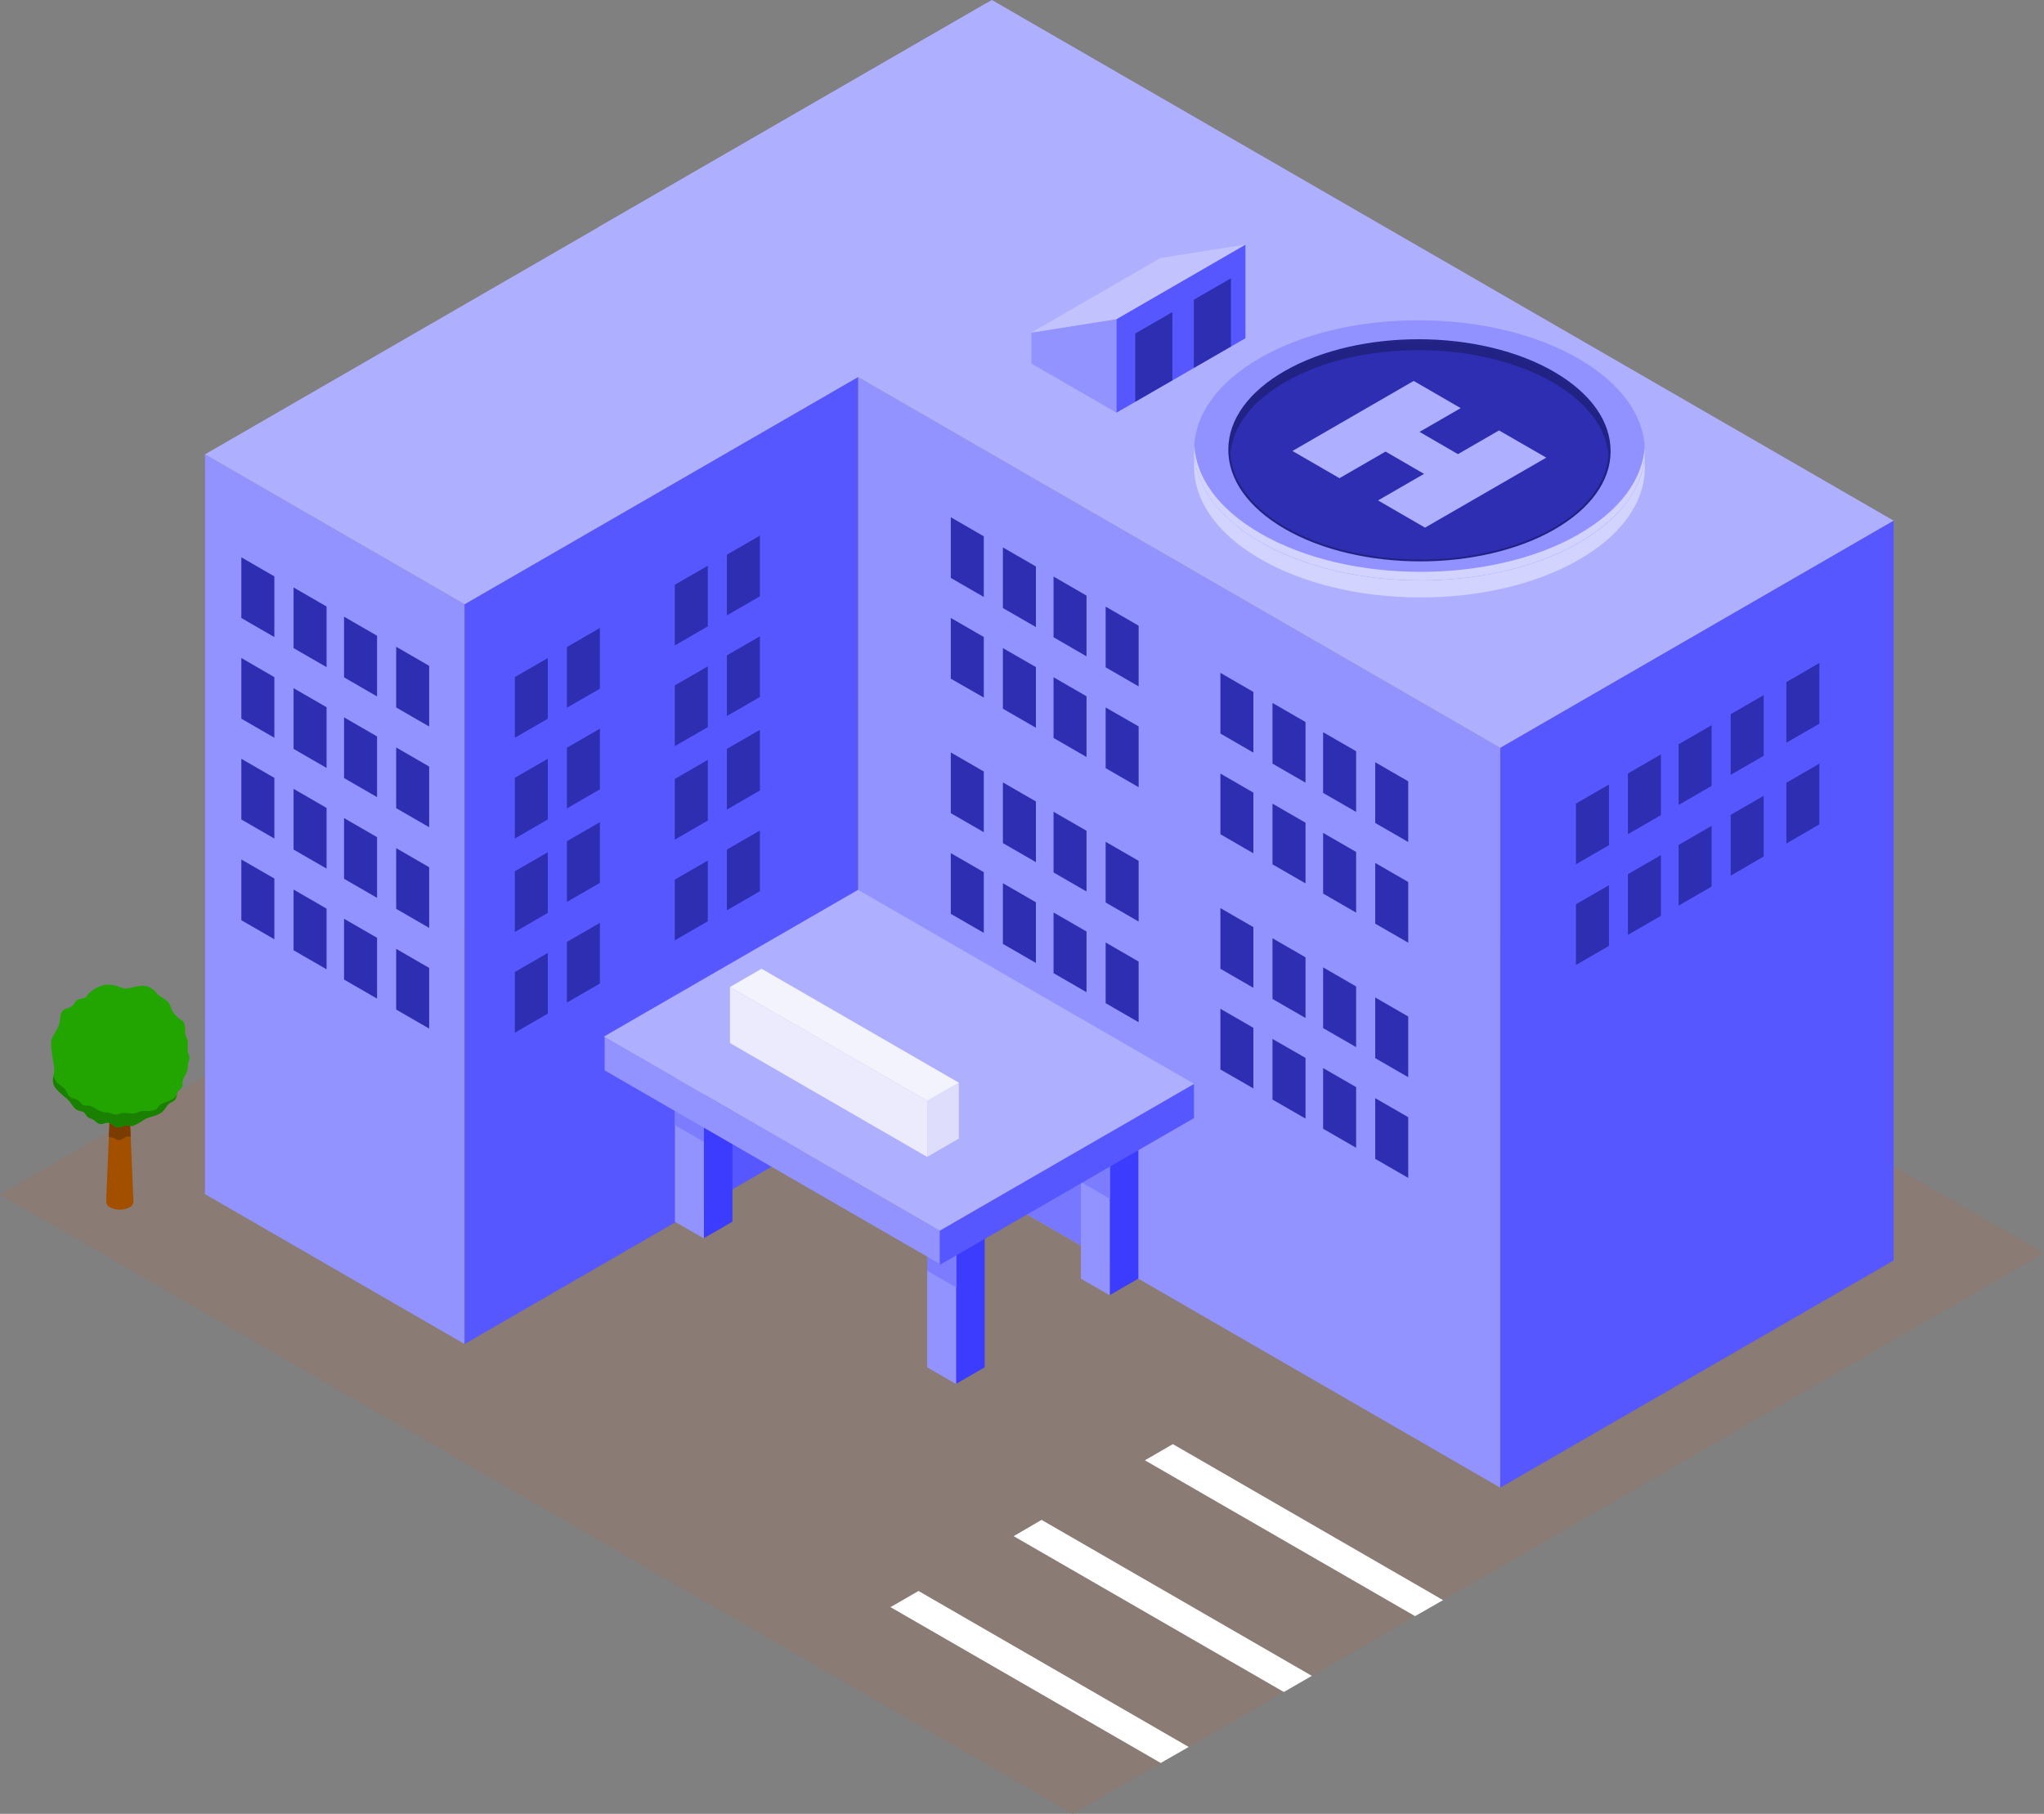 <svg xmlns="http://www.w3.org/2000/svg" viewBox="0 0 826.18 733.26"><rect x="0" y="0" width="826.18" height="733.26" fill="#808080" stroke="none"/><defs><style>.cls-1{fill:#8a7b74;}.cls-2{fill:#fff;}.cls-3{fill:#9393ff;}.cls-4{fill:#2e2eb2;}.cls-5{fill:#77f;}.cls-6{fill:#3c3cff;}.cls-7{fill:#5757ff;}.cls-8{fill:#7c7cff;}.cls-9{fill:#afafff;}.cls-10{fill:#d3d3ff;}.cls-11{fill:#9191ff;}.cls-12{fill:#222284;}.cls-13{fill:#c2c2ff;}.cls-14{fill:#ebebfd;}.cls-15{fill:#dedefc;}.cls-16{fill:#f3f3fe;}.cls-17{fill:#a25000;}.cls-18{fill:#7a3c00;}.cls-19{fill:#22a500;}.cls-20{fill:#1a8000;}</style></defs><title>Asset 3</title><g id="Layer_2" data-name="Layer 2"><g id="Layer_1-2" data-name="Layer 1"><path class="cls-1" d="M392.56,256.26,0,482.91,433.62,733.26,826.18,506.61,392.56,256.26Z"/><path class="cls-2" d="M480.47,706.21,371.26,643.16l-11.32,6.53,109.22,63Z"/><path class="cls-2" d="M530.24,677.47,421,614.42,409.72,621l109.21,63,11.31-6.53Z"/><path class="cls-2" d="M583.28,646.85,474.07,583.79l-11.31,6.54,109.21,63Z"/><path class="cls-3" d="M187.79,244.26,82.87,183.67V482.74l104.92,60.59Z"/><path class="cls-4" d="M110.89,233l-13.34-7.7v24.53l13.34,7.71Z"/><path class="cls-4" d="M110.89,314.45l-13.34-7.7v24.53l13.34,7.7Z"/><path class="cls-4" d="M110.89,273.74,97.55,266v24.53l13.34,7.71Z"/><path class="cls-4" d="M110.89,355.15l-13.34-7.7V372l13.34,7.7Z"/><path class="cls-4" d="M152.41,257l-13.34-7.7v24.53l13.34,7.71Z"/><path class="cls-4" d="M152.41,338.42l-13.34-7.7v24.54l13.34,7.7Z"/><path class="cls-4" d="M152.41,297.71,139.07,290v24.54l13.34,7.7Z"/><path class="cls-4" d="M152.41,379.12l-13.34-7.7V396l13.34,7.7Z"/><path class="cls-4" d="M132,245.19l-13.34-7.7V262l13.34,7.7Z"/><path class="cls-4" d="M132,326.61l-13.34-7.71v24.54l13.34,7.7Z"/><path class="cls-4" d="M132,285.9l-13.34-7.7v24.54l13.34,7.7Z"/><path class="cls-4" d="M132,367.32l-13.34-7.71v24.54l13.34,7.7Z"/><path class="cls-4" d="M173.47,269.17l-13.33-7.71V286l13.33,7.7Z"/><path class="cls-4" d="M173.47,350.58l-13.33-7.71v24.54l13.33,7.7Z"/><path class="cls-4" d="M173.47,309.88l-13.33-7.71v24.54l13.33,7.7Z"/><path class="cls-4" d="M173.47,391.29l-13.33-7.71v24.54l13.33,7.7Z"/><path class="cls-3" d="M606.41,302.33,346.82,152.42V451.49L606.41,601.4Z"/><path class="cls-5" d="M455.66,476.69,346.82,413.84v37.65l108.84,62.85Z"/><path class="cls-3" d="M448.61,459.06,436.9,452.3v64.62l11.71,6.76Z"/><path class="cls-3" d="M386.5,494.92l-11.71-6.76v64.62l11.71,6.76Z"/><path class="cls-6" d="M448.61,459.06l11.53-6.65v64.47l-11.53,6.66Z"/><path class="cls-6" d="M386.5,494.92,398,488.26v64.48L386.5,559.4Z"/><path class="cls-7" d="M187.79,244.26l159-91.84V451.49l-159,91.84Z"/><path class="cls-3" d="M284.52,436.05l-11.71-6.76v64.62l11.71,6.76Z"/><path class="cls-8" d="M448.61,459.06,436.9,452.3v25.55l11.71,6.76Z"/><path class="cls-8" d="M386.5,494.92l-11.71-6.76v25.55l11.71,6.76Z"/><path class="cls-8" d="M284.52,436.05l-11.71-6.76v25.55l11.71,6.76Z"/><path class="cls-9" d="M82.87,183.67,398.75,1.26,503.67,61.85,187.79,244.26,82.87,183.67Z"/><path class="cls-9" d="M241.9,91.83,400.92,0,765.44,210.5l-159,91.84Z"/><path class="cls-10" d="M664.82,182.45l-5,7.46c-4.33-7.33-11.53-14.22-21.61-20.1-35.48-20.7-93.16-20.95-128.82-.57-9.87,5.64-17,12.28-21.44,19.36l-5.29-6.95,0,6.08,0,0c-.41,13.71,8.4,27.53,26.48,38.08,35.48,20.7,93.16,21,128.82.58,17.84-10.19,26.79-23.61,26.85-37.08l0-6.84Z"/><path class="cls-11" d="M638,219.53c-35.66,20.38-93.34,20.13-128.82-.57s-35.34-54,.33-74.38,93.34-20.12,128.82.58S673.64,199.15,638,219.53Z"/><path class="cls-10" d="M638,216.06c-35.66,20.38-93.34,20.12-128.82-.58-17-9.9-25.78-22.69-26.46-35.57-.86,14,7.93,28.25,26.44,39,35.48,20.7,93.16,21,128.82.58,18.6-10.63,27.52-24.77,26.79-38.8-.8,12.87-9.71,25.58-26.77,35.33Z"/><path class="cls-12" d="M573.32,138.68c-19.25,0-38.46,4.18-53.15,12.58-14.23,8.12-22.09,18.94-22.15,30.45s7.72,22.39,21.88,30.65c29.53,17.23,77.69,17.44,107.38.48,14.23-8.13,22.1-19,22.15-30.45s-7.72-22.39-21.87-30.65C612.64,143,593,138.68,573.32,138.68Zm.8,88.26c-19.92,0-39.87-4.42-55-13.24-14.66-8.56-22.69-19.92-22.64-32s8.2-23.38,22.93-31.79c30.1-17.2,79-17,108.92.49C643,159,651,170.31,651,182.4s-8.19,23.37-22.93,31.78S593.65,226.94,574.12,226.94Z"/><path class="cls-4" d="M627.67,213.52c-29.95,17.11-78.37,16.88-108.16-.49s-29.66-45.33.28-62.44,78.36-16.89,108.15.48S657.6,196.41,627.67,213.52Z"/><path class="cls-9" d="M575.56,191.55l-15.52-9-18.63,10.76-19-11,49-28.32,19,11-16.63,9.6,15.52,9L605.9,174,625,185,576,213.3l-19-11,18.63-10.76Z"/><path class="cls-12" d="M519.78,154.25c29.93-17.11,78.35-16.89,108.14.48,14.1,8.22,21.48,18.8,22.2,29.49.9-11.9-6.48-24-22.18-33.15-29.79-17.37-78.21-17.59-108.15-.48-15.78,9-23.27,21-22.47,32.95C498.13,172.86,505.61,162.34,519.78,154.25Z"/><path class="cls-6" d="M284.52,436.05l11.53-6.66v64.48l-11.53,6.66Z"/><path class="cls-7" d="M606.41,302.33l159-91.83V509.56l-159,91.84Z"/><path class="cls-3" d="M379.86,497.48,244.4,419.25v13.46l135.46,78.23Z"/><path class="cls-7" d="M379.86,497.49,482.6,438.15V452L379.86,511.33Z"/><path class="cls-9" d="M244.07,419.06l102.75-59.34,135.79,78.42L379.86,497.48,244.07,419.06Z"/><path class="cls-4" d="M397.65,216.8l-13.34-7.7v24.53l13.34,7.7Z"/><path class="cls-4" d="M397.65,311.88l-13.34-7.7v24.54l13.34,7.7Z"/><path class="cls-4" d="M397.65,257.51l-13.34-7.7v24.54L397.65,282Z"/><path class="cls-4" d="M397.65,352.58l-13.34-7.7v24.54l13.34,7.7Z"/><path class="cls-4" d="M439.17,240.78l-13.33-7.7v24.54l13.33,7.7Z"/><path class="cls-4" d="M439.17,335.85l-13.33-7.69v24.53l13.33,7.7Z"/><path class="cls-4" d="M439.17,281.48l-13.33-7.7v24.54l13.33,7.7Z"/><path class="cls-4" d="M439.17,376.57l-13.33-7.7V393.4l13.33,7.71Z"/><path class="cls-4" d="M418.71,229l-13.34-7.71V245.8l13.34,7.7Z"/><path class="cls-4" d="M418.71,324l-13.34-7.71v24.54l13.34,7.7Z"/><path class="cls-4" d="M418.71,269.67,405.37,262V286.5l13.34,7.7Z"/><path class="cls-4" d="M418.71,364.75l-13.34-7.7v24.53l13.34,7.7Z"/><path class="cls-4" d="M460.23,252.94l-13.33-7.71v24.54l13.33,7.7Z"/><path class="cls-4" d="M460.23,348l-13.33-7.7v24.54l13.33,7.7Z"/><path class="cls-4" d="M722.05,275.72l13.33-7.7v24.53l-13.33,7.7Z"/><path class="cls-4" d="M460.23,293.65,446.9,286v24.53l13.33,7.7Z"/><path class="cls-4" d="M460.23,388.72,446.9,381v24.54l13.33,7.7Z"/><path class="cls-4" d="M722.05,316.42l13.33-7.7v24.53L722.05,341Z"/><path class="cls-4" d="M506.61,279.72,493.28,272v24.54l13.33,7.7Z"/><path class="cls-4" d="M506.61,374.8l-13.33-7.7v24.53l13.33,7.7Z"/><path class="cls-4" d="M699.54,288.71l13.34-7.7v24.53l-13.34,7.7Z"/><path class="cls-4" d="M506.61,320.42l-13.33-7.71v24.54l13.33,7.7Z"/><path class="cls-4" d="M506.61,415.5l-13.33-7.7v24.53L506.61,440Z"/><path class="cls-4" d="M699.54,329.41l13.34-7.7v24.53L699.54,354Z"/><path class="cls-4" d="M548.14,303.69,534.8,296v24.53l13.34,7.7Z"/><path class="cls-4" d="M548.14,398.77l-13.34-7.7v24.54l13.34,7.7Z"/><path class="cls-4" d="M658,312.68l13.34-7.7v24.54L658,337.22Z"/><path class="cls-4" d="M229.15,261.57l13.33-7.71V278.4l-13.33,7.7Z"/><path class="cls-4" d="M229.15,340.06l13.33-7.7V356.9l-13.33,7.7Z"/><path class="cls-4" d="M293.81,224.23l13.34-7.71v24.54l-13.34,7.7Z"/><path class="cls-4" d="M293.81,302.73l13.34-7.7v24.53l-13.34,7.7Z"/><path class="cls-4" d="M548.14,344.4l-13.34-7.7v24.53l13.34,7.71Z"/><path class="cls-4" d="M548.14,439.47l-13.34-7.7V456.3L548.14,464Z"/><path class="cls-4" d="M658,353.39l13.34-7.7v24.53L658,377.93Z"/><path class="cls-4" d="M229.15,302.27l13.33-7.7V319.1l-13.33,7.7Z"/><path class="cls-4" d="M229.15,380.77l13.33-7.7V397.6l-13.33,7.7Z"/><path class="cls-4" d="M293.81,264.94l13.34-7.71v24.54l-13.34,7.7Z"/><path class="cls-4" d="M293.81,343.44l13.34-7.7v24.53L293.81,368Z"/><path class="cls-4" d="M527.68,291.87l-13.34-7.7V308.7l13.34,7.7Z"/><path class="cls-4" d="M527.68,387l-13.34-7.71v24.54l13.34,7.7Z"/><path class="cls-4" d="M678.49,300.88l13.33-7.71v24.54l-13.33,7.7Z"/><path class="cls-4" d="M527.68,332.58l-13.34-7.7v24.54l13.34,7.69Z"/><path class="cls-4" d="M527.68,427.66,514.34,420V444.5l13.34,7.7Z"/><path class="cls-4" d="M678.49,341.57l13.33-7.7v24.54l-13.33,7.7Z"/><path class="cls-4" d="M569.2,315.85l-13.34-7.7v24.54l13.34,7.7Z"/><path class="cls-4" d="M569.2,410.93l-13.34-7.7v24.53l13.34,7.7Z"/><path class="cls-4" d="M637,324.85l13.34-7.71v24.54L637,349.38Z"/><path class="cls-4" d="M208.09,273.72l13.33-7.7v24.53l-13.33,7.7Z"/><path class="cls-4" d="M208.09,352.22l13.33-7.7v24.53l-13.33,7.7Z"/><path class="cls-4" d="M272.75,236.39l13.34-7.7v24.53l-13.34,7.71Z"/><path class="cls-4" d="M272.75,314.89l13.34-7.7v24.53l-13.34,7.7Z"/><path class="cls-4" d="M569.2,356.55l-13.34-7.7v24.54l13.34,7.7Z"/><path class="cls-4" d="M569.2,451.63l-13.34-7.69v24.53l13.34,7.7Z"/><path class="cls-4" d="M637,365.54l13.34-7.69v24.53L637,390.08Z"/><path class="cls-4" d="M208.09,314.43l13.33-7.7v24.53L208.09,339Z"/><path class="cls-4" d="M208.09,392.93l13.33-7.7v24.54l-13.33,7.7Z"/><path class="cls-4" d="M272.75,277.09l13.34-7.7v24.54l-13.34,7.7Z"/><path class="cls-4" d="M272.75,355.59l13.34-7.7v24.54l-13.34,7.7Z"/><path class="cls-3" d="M451.27,129l-34.39,5.49v12.48l34.39,19.86Z"/><path class="cls-7" d="M451.27,129l52.13-30.1v37.83l-52.13,30.1Z"/><path class="cls-13" d="M416.88,134.43,469,104.33l34.39-5.48L451.27,129Z"/><path class="cls-4" d="M482.54,121.16l15-8.65v27.56l-15,8.66V121.16Z"/><path class="cls-4" d="M458.87,134.82l15-8.65v27.57l-15,8.65Z"/><path class="cls-14" d="M374.8,445l-79.75-46v22.65l79.75,46.06V445Z"/><path class="cls-15" d="M374.79,445l12.76-7.37v22.66l-12.76,7.37Z"/><path class="cls-16" d="M295.05,399l12.76-7.38,79.75,46.06L374.8,445Z"/><path class="cls-17" d="M51.33,424.53l2.61,61.13h0a2.67,2.67,0,0,1-1.61,2.43,8.68,8.68,0,0,1-7.82,0,2.67,2.67,0,0,1-1.61-2.43h0l2.6-61.13a1.45,1.45,0,0,0,.86,1.2,4.62,4.62,0,0,0,4.13,0A1.46,1.46,0,0,0,51.33,424.53Z"/><path class="cls-18" d="M52.82,459.54a2.85,2.85,0,0,0-1.27-.14c-1.47.22-2.2,1.74-3.87,1.39-.87-.18-1.58-.73-2.43-.94a6.64,6.64,0,0,0-1.26-.12l1.5-35.2a1.44,1.44,0,0,0,.86,1.19,4.55,4.55,0,0,0,4.13,0,1.44,1.44,0,0,0,.85-1.19Z"/><path class="cls-19" d="M48.6,399.1a12.52,12.52,0,0,0,1.79.5,20.28,20.28,0,0,0,2.31-.28,34.35,34.35,0,0,1,4.71-.81c2.77-.13,4.48,1.33,6.05,3.11-.05-.15.19.27.31.37.3.26.62.5.94.74.86.62,1.82,1.12,2.65,1.79,1.55,1.25,1.48,2.71,2.37,4.31a12.73,12.73,0,0,0,3,3.13c.49.43,1.13.58,1.5,1.28.8,1.46.55,3,.67,4.58.08,1.16.87,2.11,1,3.27.18,1.43-.28,2.9.07,4.31a13.63,13.63,0,0,1,.64,2.06,7.88,7.88,0,0,1-.56,2.26c-.16.72-.08,1.47-.19,2.19a9.53,9.53,0,0,1-.72,2.23,5.58,5.58,0,0,1-.35.69c-.07.12-.18.48-.22.35a7.86,7.86,0,0,0-.79,2c-.1.72.18,1.45-.12,2.15s-1.27,1.32-1.74,2.07-.49,2-1.07,2.91-1.87,1.17-2.69,1.92c-1,.94-1.54,2.29-2.63,3.21-1.9,1.58-4.19,1.75-6.42,2.66-.17.07-2.15.85-2,1.18a13.37,13.37,0,0,1-3.48,1.83c-.85.22-1.81-.27-2.69-.2-1.35.12-2.42,1.13-3.84.73-1.22-.36-2-1.61-3.29-1.78-1.47-.2-2.59,1.05-4.11.25-.78-.41-1.31-1.14-2.07-1.57s-1.54-.46-2.15-1c-1.18-1.06-1-2.08-2.75-2.36-2.58-.41-3.06-2-4.55-3.8a11.06,11.06,0,0,0-1.51-1.55,5.61,5.61,0,0,0-.55-.41,2,2,0,0,1-.2-.19c-1.48-1.44-3.47-2.77-4.24-4.75-.86-2.22.46-4.57.22-6.83-.15-1.41-.46-2.76-.71-4.11.28.06-.08-.58-.1-.87,0-.59-.12-1.17-.19-1.75-.21-1.79-.55-3.93.32-5.6,1-1.94,2.16-3.42,2.77-5.59.45-1.6.14-3.31,1.1-4.76s2.5-1.26,3.81-2.07c1-.6,1.22-1.87,2.13-2.53s2.22-.6,3.21-1a2.75,2.75,0,0,0,1.2-1.19c-.07-.23.52-.64.65-.75a15,15,0,0,1,2.58-1.88,10,10,0,0,1,7.42-1.24,20.92,20.92,0,0,1,2.44.77"/><path class="cls-20" d="M21.62,435.07a8.45,8.45,0,0,0,1.22,2.21c1,1.26,2.45,1.88,3.46,3.07.81.95,1,2.34,2,3.09s2.23.67,3.19,1.31,1.33,1.59,2.23,2,1.6.09,2.4.23a9,9,0,0,1,2.21,1c-.15,0,.25.18.38.27a6.86,6.86,0,0,0,.75.42,9.93,9.93,0,0,0,2.46.89c.81.16,1.64.1,2.44.31a8.88,8.88,0,0,0,2.49.73A15.94,15.94,0,0,0,49.2,450c1.59-.33,3.21.25,4.81.11,1.3-.11,2.4-.95,3.7-1,1.77-.06,3.47.28,5.14-.54.79-.39,1-1.09,1.48-1.61,1.12-1.18,3.25-1.51,4.75-2.27a5.13,5.13,0,0,0,2.54-2.42,7.89,7.89,0,0,1-.72,2.08c-.63,1-1.87,1.17-2.69,1.92-1,.94-1.54,2.3-2.63,3.21-1.9,1.59-4.19,1.75-6.42,2.66-.17.07-1.31.81-2,1.19a16.74,16.74,0,0,1-3.48,1.82c-.85.22-1.81-.27-2.69-.19-1.35.11-2.42,1.13-3.84.72-1.22-.35-2-1.61-3.29-1.78-1.47-.2-2.59,1.06-4.11.25-.78-.41-1.31-1.13-2.07-1.57s-1.54-.45-2.15-1c-1.18-1-1-2.08-2.75-2.36-2.58-.4-3.06-2-4.55-3.8a11.06,11.06,0,0,0-1.51-1.55,5.61,5.61,0,0,0-.55-.41c-.07-.05-.27-.26-.21-.19-1.47-1.44-3.46-2.77-4.23-4.75a6.33,6.33,0,0,1-.13-3.4Z"/></g></g></svg>